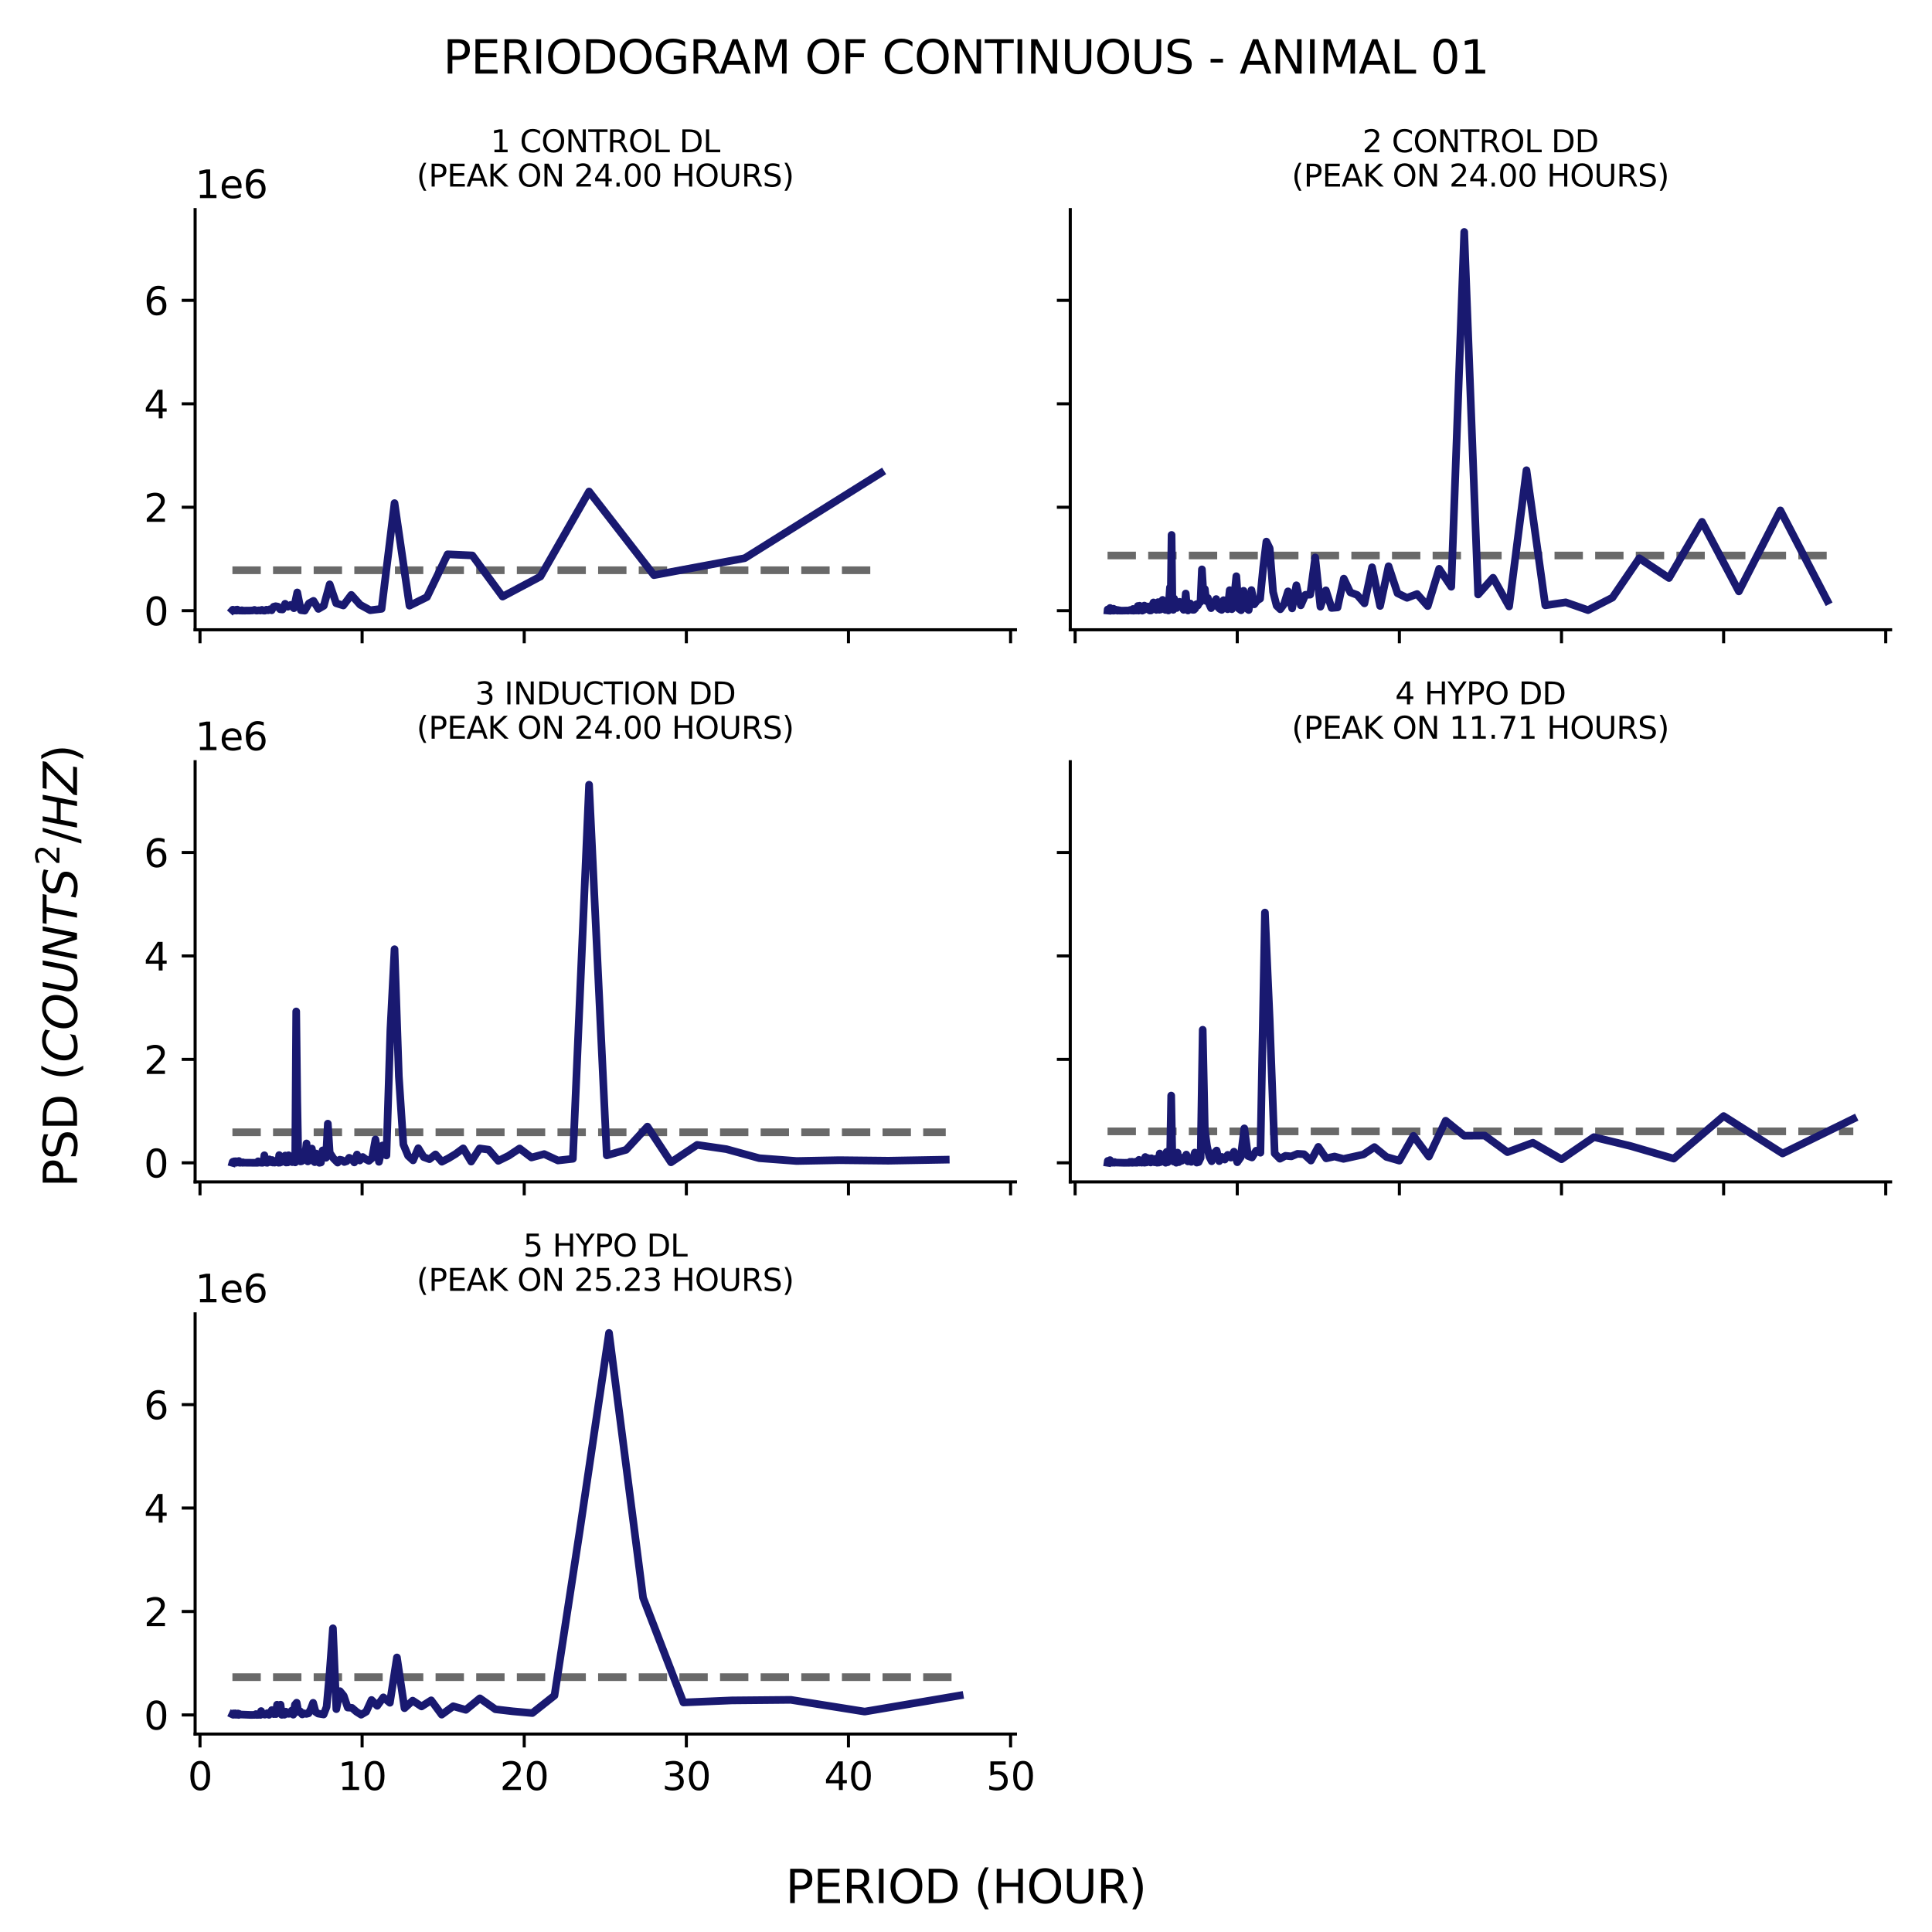 <?xml version="1.0" encoding="utf-8" standalone="no"?>
<!DOCTYPE svg PUBLIC "-//W3C//DTD SVG 1.1//EN"
  "http://www.w3.org/Graphics/SVG/1.1/DTD/svg11.dtd">
<svg xmlns:xlink="http://www.w3.org/1999/xlink" width="504pt" height="504pt" viewBox="0 0 504 504" xmlns="http://www.w3.org/2000/svg" version="1.1">
 <defs>
  <style type="text/css">*{stroke-linejoin: round; stroke-linecap: butt}</style>
 </defs>
 <g id="figure_1">
  <g id="patch_1">
   <path d="M 0 504 
L 504 504 
L 504 0 
L 0 0 
z
" style="fill: #ffffff"/>
  </g>
  <g id="axes_1">
   <g id="patch_2">
    <path d="M 50.902 164.293 
L 264.901 164.293 
L 264.901 54.672 
L 50.902 54.672 
z
" style="fill: #ffffff"/>
   </g>
   <g id="matplotlib.axis_1">
    <g id="xtick_1">
     <g id="line2d_1">
      <defs>
       <path id="m0812f42bf3" d="M 0 0 
L 0 3.5 
" style="stroke: #000000; stroke-width: 0.8"/>
      </defs>
      <g>
       <use xlink:href="#m0812f42bf3" x="52.171" y="164.293" style="stroke: #000000; stroke-width: 0.8"/>
      </g>
     </g>
    </g>
    <g id="xtick_2">
     <g id="line2d_2">
      <g>
       <use xlink:href="#m0812f42bf3" x="94.463" y="164.293" style="stroke: #000000; stroke-width: 0.8"/>
      </g>
     </g>
    </g>
    <g id="xtick_3">
     <g id="line2d_3">
      <g>
       <use xlink:href="#m0812f42bf3" x="136.755" y="164.293" style="stroke: #000000; stroke-width: 0.8"/>
      </g>
     </g>
    </g>
    <g id="xtick_4">
     <g id="line2d_4">
      <g>
       <use xlink:href="#m0812f42bf3" x="179.048" y="164.293" style="stroke: #000000; stroke-width: 0.8"/>
      </g>
     </g>
    </g>
    <g id="xtick_5">
     <g id="line2d_5">
      <g>
       <use xlink:href="#m0812f42bf3" x="221.34" y="164.293" style="stroke: #000000; stroke-width: 0.8"/>
      </g>
     </g>
    </g>
    <g id="xtick_6">
     <g id="line2d_6">
      <g>
       <use xlink:href="#m0812f42bf3" x="263.632" y="164.293" style="stroke: #000000; stroke-width: 0.8"/>
      </g>
     </g>
    </g>
   </g>
   <g id="matplotlib.axis_2">
    <g id="ytick_1">
     <g id="line2d_7">
      <defs>
       <path id="md004bc0ebf" d="M 0 0 
L -3.5 0 
" style="stroke: #000000; stroke-width: 0.8"/>
      </defs>
      <g>
       <use xlink:href="#md004bc0ebf" x="50.902" y="159.311" style="stroke: #000000; stroke-width: 0.8"/>
      </g>
     </g>
     <g id="text_1">
      <!-- 0 -->
      <g transform="translate(37.539 163.11) scale(0.1 -0.1)">
       <defs>
        <path id="DejaVuSans-30" d="M 2034 4250 
Q 1547 4250 1301 3770 
Q 1056 3291 1056 2328 
Q 1056 1369 1301 889 
Q 1547 409 2034 409 
Q 2525 409 2770 889 
Q 3016 1369 3016 2328 
Q 3016 3291 2770 3770 
Q 2525 4250 2034 4250 
z
M 2034 4750 
Q 2819 4750 3233 4129 
Q 3647 3509 3647 2328 
Q 3647 1150 3233 529 
Q 2819 -91 2034 -91 
Q 1250 -91 836 529 
Q 422 1150 422 2328 
Q 422 3509 836 4129 
Q 1250 4750 2034 4750 
z
" transform="scale(0.016)"/>
       </defs>
       <use xlink:href="#DejaVuSans-30"/>
      </g>
     </g>
    </g>
    <g id="ytick_2">
     <g id="line2d_8">
      <g>
       <use xlink:href="#md004bc0ebf" x="50.902" y="132.324" style="stroke: #000000; stroke-width: 0.8"/>
      </g>
     </g>
     <g id="text_2">
      <!-- 2 -->
      <g transform="translate(37.539 136.124) scale(0.1 -0.1)">
       <defs>
        <path id="DejaVuSans-32" d="M 1228 531 
L 3431 531 
L 3431 0 
L 469 0 
L 469 531 
Q 828 903 1448 1529 
Q 2069 2156 2228 2338 
Q 2531 2678 2651 2914 
Q 2772 3150 2772 3378 
Q 2772 3750 2511 3984 
Q 2250 4219 1831 4219 
Q 1534 4219 1204 4116 
Q 875 4013 500 3803 
L 500 4441 
Q 881 4594 1212 4672 
Q 1544 4750 1819 4750 
Q 2544 4750 2975 4387 
Q 3406 4025 3406 3419 
Q 3406 3131 3298 2873 
Q 3191 2616 2906 2266 
Q 2828 2175 2409 1742 
Q 1991 1309 1228 531 
z
" transform="scale(0.016)"/>
       </defs>
       <use xlink:href="#DejaVuSans-32"/>
      </g>
     </g>
    </g>
    <g id="ytick_3">
     <g id="line2d_9">
      <g>
       <use xlink:href="#md004bc0ebf" x="50.902" y="105.338" style="stroke: #000000; stroke-width: 0.8"/>
      </g>
     </g>
     <g id="text_3">
      <!-- 4 -->
      <g transform="translate(37.539 109.137) scale(0.1 -0.1)">
       <defs>
        <path id="DejaVuSans-34" d="M 2419 4116 
L 825 1625 
L 2419 1625 
L 2419 4116 
z
M 2253 4666 
L 3047 4666 
L 3047 1625 
L 3713 1625 
L 3713 1100 
L 3047 1100 
L 3047 0 
L 2419 0 
L 2419 1100 
L 313 1100 
L 313 1709 
L 2253 4666 
z
" transform="scale(0.016)"/>
       </defs>
       <use xlink:href="#DejaVuSans-34"/>
      </g>
     </g>
    </g>
    <g id="ytick_4">
     <g id="line2d_10">
      <g>
       <use xlink:href="#md004bc0ebf" x="50.902" y="78.352" style="stroke: #000000; stroke-width: 0.8"/>
      </g>
     </g>
     <g id="text_4">
      <!-- 6 -->
      <g transform="translate(37.539 82.151) scale(0.1 -0.1)">
       <defs>
        <path id="DejaVuSans-36" d="M 2113 2584 
Q 1688 2584 1439 2293 
Q 1191 2003 1191 1497 
Q 1191 994 1439 701 
Q 1688 409 2113 409 
Q 2538 409 2786 701 
Q 3034 994 3034 1497 
Q 3034 2003 2786 2293 
Q 2538 2584 2113 2584 
z
M 3366 4563 
L 3366 3988 
Q 3128 4100 2886 4159 
Q 2644 4219 2406 4219 
Q 1781 4219 1451 3797 
Q 1122 3375 1075 2522 
Q 1259 2794 1537 2939 
Q 1816 3084 2150 3084 
Q 2853 3084 3261 2657 
Q 3669 2231 3669 1497 
Q 3669 778 3244 343 
Q 2819 -91 2113 -91 
Q 1303 -91 875 529 
Q 447 1150 447 2328 
Q 447 3434 972 4092 
Q 1497 4750 2381 4750 
Q 2619 4750 2861 4703 
Q 3103 4656 3366 4563 
z
" transform="scale(0.016)"/>
       </defs>
       <use xlink:href="#DejaVuSans-36"/>
      </g>
     </g>
    </g>
    <g id="text_5">
     <!-- 1e6 -->
     <g transform="translate(50.902 51.672) scale(0.1 -0.1)">
      <defs>
       <path id="DejaVuSans-31" d="M 794 531 
L 1825 531 
L 1825 4091 
L 703 3866 
L 703 4441 
L 1819 4666 
L 2450 4666 
L 2450 531 
L 3481 531 
L 3481 0 
L 794 0 
L 794 531 
z
" transform="scale(0.016)"/>
       <path id="DejaVuSans-65" d="M 3597 1894 
L 3597 1613 
L 953 1613 
Q 991 1019 1311 708 
Q 1631 397 2203 397 
Q 2534 397 2845 478 
Q 3156 559 3463 722 
L 3463 178 
Q 3153 47 2828 -22 
Q 2503 -91 2169 -91 
Q 1331 -91 842 396 
Q 353 884 353 1716 
Q 353 2575 817 3079 
Q 1281 3584 2069 3584 
Q 2775 3584 3186 3129 
Q 3597 2675 3597 1894 
z
M 3022 2063 
Q 3016 2534 2758 2815 
Q 2500 3097 2075 3097 
Q 1594 3097 1305 2825 
Q 1016 2553 972 2059 
L 3022 2063 
z
" transform="scale(0.016)"/>
      </defs>
      <use xlink:href="#DejaVuSans-31"/>
      <use xlink:href="#DejaVuSans-65" x="63.623"/>
      <use xlink:href="#DejaVuSans-36" x="125.146"/>
     </g>
    </g>
   </g>
   <g id="line2d_11">
    <path d="M 60.629 148.762 
L 229.798 148.762 
" clip-path="url(#p295346e1ef)" style="fill: none; stroke-dasharray: 7.4,3.2; stroke-dashoffset: 0; stroke: #696969; stroke-width: 2"/>
   </g>
   <g id="line2d_12">
    <path d="M 229.798 123.377 
L 194.273 145.618 
L 170.589 150.038 
L 153.672 128.216 
L 140.985 150.394 
L 131.116 155.632 
L 123.222 144.898 
L 116.763 144.602 
L 111.38 155.756 
L 106.825 158.009 
L 102.922 131.248 
L 99.538 158.828 
L 96.578 159.193 
L 93.966 157.771 
L 91.644 155.187 
L 89.566 157.951 
L 87.696 157.369 
L 86.005 152.434 
L 84.467 158.03 
L 83.063 158.849 
L 81.775 156.743 
L 80.591 157.406 
L 79.498 159.3 
L 78.486 159.179 
L 77.546 154.543 
L 76.671 158.664 
L 75.854 157.791 
L 75.09 158.281 
L 74.374 157.503 
L 73.701 158.999 
L 73.068 158.935 
L 72.471 158.247 
L 71.907 158.143 
L 71.374 158.281 
L 70.868 159.208 
L 70.389 158.942 
L 69.934 159.212 
L 69.5 159.053 
L 69.088 159.305 
L 68.694 159.286 
L 68.319 159.091 
L 67.96 159.281 
L 67.617 159.214 
L 67.288 159.254 
L 66.973 159.296 
L 66.671 159.247 
L 66.381 159.101 
L 66.102 159.205 
L 65.834 159.257 
L 65.577 159.263 
L 65.328 159.273 
L 65.089 159.291 
L 64.858 159.284 
L 64.636 159.283 
L 64.421 159.282 
L 64.213 159.275 
L 64.013 159.297 
L 63.818 159.292 
L 63.631 159.297 
L 63.449 159.28 
L 63.272 159.307 
L 63.102 159.201 
L 62.936 159.298 
L 62.775 159.255 
L 62.619 159.3 
L 62.468 159.259 
L 62.321 159.264 
L 62.178 159.239 
L 62.039 159.199 
L 61.904 159.024 
L 61.772 159.293 
L 61.644 159.23 
L 61.52 159.08 
L 61.398 159.271 
L 61.28 159.129 
L 61.165 159.284 
L 61.052 159.145 
L 60.943 159.161 
L 60.836 159.15 
L 60.731 159.055 
L 60.629 159.168 
" clip-path="url(#p295346e1ef)" style="fill: none; stroke: #191970; stroke-width: 2; stroke-linecap: square"/>
   </g>
   <g id="patch_3">
    <path d="M 50.902 164.293 
L 50.902 54.672 
" style="fill: none; stroke: #000000; stroke-width: 0.8; stroke-linejoin: miter; stroke-linecap: square"/>
   </g>
   <g id="patch_4">
    <path d="M 50.902 164.293 
L 264.901 164.293 
" style="fill: none; stroke: #000000; stroke-width: 0.8; stroke-linejoin: miter; stroke-linecap: square"/>
   </g>
   <g id="text_6">
    <!-- 1 CONTROL DL -->
    <g transform="translate(127.971 39.714) scale(0.08 -0.08)">
     <defs>
      <path id="DejaVuSans-20" transform="scale(0.016)"/>
      <path id="DejaVuSans-43" d="M 4122 4306 
L 4122 3641 
Q 3803 3938 3442 4084 
Q 3081 4231 2675 4231 
Q 1875 4231 1450 3742 
Q 1025 3253 1025 2328 
Q 1025 1406 1450 917 
Q 1875 428 2675 428 
Q 3081 428 3442 575 
Q 3803 722 4122 1019 
L 4122 359 
Q 3791 134 3420 21 
Q 3050 -91 2638 -91 
Q 1578 -91 968 557 
Q 359 1206 359 2328 
Q 359 3453 968 4101 
Q 1578 4750 2638 4750 
Q 3056 4750 3426 4639 
Q 3797 4528 4122 4306 
z
" transform="scale(0.016)"/>
      <path id="DejaVuSans-4f" d="M 2522 4238 
Q 1834 4238 1429 3725 
Q 1025 3213 1025 2328 
Q 1025 1447 1429 934 
Q 1834 422 2522 422 
Q 3209 422 3611 934 
Q 4013 1447 4013 2328 
Q 4013 3213 3611 3725 
Q 3209 4238 2522 4238 
z
M 2522 4750 
Q 3503 4750 4090 4092 
Q 4678 3434 4678 2328 
Q 4678 1225 4090 567 
Q 3503 -91 2522 -91 
Q 1538 -91 948 565 
Q 359 1222 359 2328 
Q 359 3434 948 4092 
Q 1538 4750 2522 4750 
z
" transform="scale(0.016)"/>
      <path id="DejaVuSans-4e" d="M 628 4666 
L 1478 4666 
L 3547 763 
L 3547 4666 
L 4159 4666 
L 4159 0 
L 3309 0 
L 1241 3903 
L 1241 0 
L 628 0 
L 628 4666 
z
" transform="scale(0.016)"/>
      <path id="DejaVuSans-54" d="M -19 4666 
L 3928 4666 
L 3928 4134 
L 2272 4134 
L 2272 0 
L 1638 0 
L 1638 4134 
L -19 4134 
L -19 4666 
z
" transform="scale(0.016)"/>
      <path id="DejaVuSans-52" d="M 2841 2188 
Q 3044 2119 3236 1894 
Q 3428 1669 3622 1275 
L 4263 0 
L 3584 0 
L 2988 1197 
Q 2756 1666 2539 1819 
Q 2322 1972 1947 1972 
L 1259 1972 
L 1259 0 
L 628 0 
L 628 4666 
L 2053 4666 
Q 2853 4666 3247 4331 
Q 3641 3997 3641 3322 
Q 3641 2881 3436 2590 
Q 3231 2300 2841 2188 
z
M 1259 4147 
L 1259 2491 
L 2053 2491 
Q 2509 2491 2742 2702 
Q 2975 2913 2975 3322 
Q 2975 3731 2742 3939 
Q 2509 4147 2053 4147 
L 1259 4147 
z
" transform="scale(0.016)"/>
      <path id="DejaVuSans-4c" d="M 628 4666 
L 1259 4666 
L 1259 531 
L 3531 531 
L 3531 0 
L 628 0 
L 628 4666 
z
" transform="scale(0.016)"/>
      <path id="DejaVuSans-44" d="M 1259 4147 
L 1259 519 
L 2022 519 
Q 2988 519 3436 956 
Q 3884 1394 3884 2338 
Q 3884 3275 3436 3711 
Q 2988 4147 2022 4147 
L 1259 4147 
z
M 628 4666 
L 1925 4666 
Q 3281 4666 3915 4102 
Q 4550 3538 4550 2338 
Q 4550 1131 3912 565 
Q 3275 0 1925 0 
L 628 0 
L 628 4666 
z
" transform="scale(0.016)"/>
     </defs>
     <use xlink:href="#DejaVuSans-31"/>
     <use xlink:href="#DejaVuSans-20" x="63.623"/>
     <use xlink:href="#DejaVuSans-43" x="95.41"/>
     <use xlink:href="#DejaVuSans-4f" x="165.234"/>
     <use xlink:href="#DejaVuSans-4e" x="243.945"/>
     <use xlink:href="#DejaVuSans-54" x="318.75"/>
     <use xlink:href="#DejaVuSans-52" x="379.834"/>
     <use xlink:href="#DejaVuSans-4f" x="449.316"/>
     <use xlink:href="#DejaVuSans-4c" x="528.027"/>
     <use xlink:href="#DejaVuSans-20" x="583.74"/>
     <use xlink:href="#DejaVuSans-44" x="615.527"/>
     <use xlink:href="#DejaVuSans-4c" x="692.529"/>
    </g>
    <!-- (PEAK ON 24.00 HOURS) -->
    <g transform="translate(108.672 48.672) scale(0.08 -0.08)">
     <defs>
      <path id="DejaVuSans-28" d="M 1984 4856 
Q 1566 4138 1362 3434 
Q 1159 2731 1159 2009 
Q 1159 1288 1364 580 
Q 1569 -128 1984 -844 
L 1484 -844 
Q 1016 -109 783 600 
Q 550 1309 550 2009 
Q 550 2706 781 3412 
Q 1013 4119 1484 4856 
L 1984 4856 
z
" transform="scale(0.016)"/>
      <path id="DejaVuSans-50" d="M 1259 4147 
L 1259 2394 
L 2053 2394 
Q 2494 2394 2734 2622 
Q 2975 2850 2975 3272 
Q 2975 3691 2734 3919 
Q 2494 4147 2053 4147 
L 1259 4147 
z
M 628 4666 
L 2053 4666 
Q 2838 4666 3239 4311 
Q 3641 3956 3641 3272 
Q 3641 2581 3239 2228 
Q 2838 1875 2053 1875 
L 1259 1875 
L 1259 0 
L 628 0 
L 628 4666 
z
" transform="scale(0.016)"/>
      <path id="DejaVuSans-45" d="M 628 4666 
L 3578 4666 
L 3578 4134 
L 1259 4134 
L 1259 2753 
L 3481 2753 
L 3481 2222 
L 1259 2222 
L 1259 531 
L 3634 531 
L 3634 0 
L 628 0 
L 628 4666 
z
" transform="scale(0.016)"/>
      <path id="DejaVuSans-41" d="M 2188 4044 
L 1331 1722 
L 3047 1722 
L 2188 4044 
z
M 1831 4666 
L 2547 4666 
L 4325 0 
L 3669 0 
L 3244 1197 
L 1141 1197 
L 716 0 
L 50 0 
L 1831 4666 
z
" transform="scale(0.016)"/>
      <path id="DejaVuSans-4b" d="M 628 4666 
L 1259 4666 
L 1259 2694 
L 3353 4666 
L 4166 4666 
L 1850 2491 
L 4331 0 
L 3500 0 
L 1259 2247 
L 1259 0 
L 628 0 
L 628 4666 
z
" transform="scale(0.016)"/>
      <path id="DejaVuSans-2e" d="M 684 794 
L 1344 794 
L 1344 0 
L 684 0 
L 684 794 
z
" transform="scale(0.016)"/>
      <path id="DejaVuSans-48" d="M 628 4666 
L 1259 4666 
L 1259 2753 
L 3553 2753 
L 3553 4666 
L 4184 4666 
L 4184 0 
L 3553 0 
L 3553 2222 
L 1259 2222 
L 1259 0 
L 628 0 
L 628 4666 
z
" transform="scale(0.016)"/>
      <path id="DejaVuSans-55" d="M 556 4666 
L 1191 4666 
L 1191 1831 
Q 1191 1081 1462 751 
Q 1734 422 2344 422 
Q 2950 422 3222 751 
Q 3494 1081 3494 1831 
L 3494 4666 
L 4128 4666 
L 4128 1753 
Q 4128 841 3676 375 
Q 3225 -91 2344 -91 
Q 1459 -91 1007 375 
Q 556 841 556 1753 
L 556 4666 
z
" transform="scale(0.016)"/>
      <path id="DejaVuSans-53" d="M 3425 4513 
L 3425 3897 
Q 3066 4069 2747 4153 
Q 2428 4238 2131 4238 
Q 1616 4238 1336 4038 
Q 1056 3838 1056 3469 
Q 1056 3159 1242 3001 
Q 1428 2844 1947 2747 
L 2328 2669 
Q 3034 2534 3370 2195 
Q 3706 1856 3706 1288 
Q 3706 609 3251 259 
Q 2797 -91 1919 -91 
Q 1588 -91 1214 -16 
Q 841 59 441 206 
L 441 856 
Q 825 641 1194 531 
Q 1563 422 1919 422 
Q 2459 422 2753 634 
Q 3047 847 3047 1241 
Q 3047 1584 2836 1778 
Q 2625 1972 2144 2069 
L 1759 2144 
Q 1053 2284 737 2584 
Q 422 2884 422 3419 
Q 422 4038 858 4394 
Q 1294 4750 2059 4750 
Q 2388 4750 2728 4690 
Q 3069 4631 3425 4513 
z
" transform="scale(0.016)"/>
      <path id="DejaVuSans-29" d="M 513 4856 
L 1013 4856 
Q 1481 4119 1714 3412 
Q 1947 2706 1947 2009 
Q 1947 1309 1714 600 
Q 1481 -109 1013 -844 
L 513 -844 
Q 928 -128 1133 580 
Q 1338 1288 1338 2009 
Q 1338 2731 1133 3434 
Q 928 4138 513 4856 
z
" transform="scale(0.016)"/>
     </defs>
     <use xlink:href="#DejaVuSans-28"/>
     <use xlink:href="#DejaVuSans-50" x="39.014"/>
     <use xlink:href="#DejaVuSans-45" x="99.316"/>
     <use xlink:href="#DejaVuSans-41" x="162.5"/>
     <use xlink:href="#DejaVuSans-4b" x="230.908"/>
     <use xlink:href="#DejaVuSans-20" x="296.484"/>
     <use xlink:href="#DejaVuSans-4f" x="328.271"/>
     <use xlink:href="#DejaVuSans-4e" x="406.982"/>
     <use xlink:href="#DejaVuSans-20" x="481.787"/>
     <use xlink:href="#DejaVuSans-32" x="513.574"/>
     <use xlink:href="#DejaVuSans-34" x="577.197"/>
     <use xlink:href="#DejaVuSans-2e" x="640.82"/>
     <use xlink:href="#DejaVuSans-30" x="672.607"/>
     <use xlink:href="#DejaVuSans-30" x="736.23"/>
     <use xlink:href="#DejaVuSans-20" x="799.854"/>
     <use xlink:href="#DejaVuSans-48" x="831.641"/>
     <use xlink:href="#DejaVuSans-4f" x="906.836"/>
     <use xlink:href="#DejaVuSans-55" x="985.547"/>
     <use xlink:href="#DejaVuSans-52" x="1058.74"/>
     <use xlink:href="#DejaVuSans-53" x="1128.223"/>
     <use xlink:href="#DejaVuSans-29" x="1191.699"/>
    </g>
   </g>
  </g>
  <g id="axes_2">
   <g id="patch_5">
    <path d="M 279.201 164.293 
L 493.2 164.293 
L 493.2 54.672 
L 279.201 54.672 
z
" style="fill: #ffffff"/>
   </g>
   <g id="matplotlib.axis_3">
    <g id="xtick_7">
     <g id="line2d_13">
      <g>
       <use xlink:href="#m0812f42bf3" x="280.47" y="164.293" style="stroke: #000000; stroke-width: 0.8"/>
      </g>
     </g>
    </g>
    <g id="xtick_8">
     <g id="line2d_14">
      <g>
       <use xlink:href="#m0812f42bf3" x="322.762" y="164.293" style="stroke: #000000; stroke-width: 0.8"/>
      </g>
     </g>
    </g>
    <g id="xtick_9">
     <g id="line2d_15">
      <g>
       <use xlink:href="#m0812f42bf3" x="365.054" y="164.293" style="stroke: #000000; stroke-width: 0.8"/>
      </g>
     </g>
    </g>
    <g id="xtick_10">
     <g id="line2d_16">
      <g>
       <use xlink:href="#m0812f42bf3" x="407.347" y="164.293" style="stroke: #000000; stroke-width: 0.8"/>
      </g>
     </g>
    </g>
    <g id="xtick_11">
     <g id="line2d_17">
      <g>
       <use xlink:href="#m0812f42bf3" x="449.639" y="164.293" style="stroke: #000000; stroke-width: 0.8"/>
      </g>
     </g>
    </g>
    <g id="xtick_12">
     <g id="line2d_18">
      <g>
       <use xlink:href="#m0812f42bf3" x="491.931" y="164.293" style="stroke: #000000; stroke-width: 0.8"/>
      </g>
     </g>
    </g>
   </g>
   <g id="matplotlib.axis_4">
    <g id="ytick_5">
     <g id="line2d_19">
      <g>
       <use xlink:href="#md004bc0ebf" x="279.201" y="159.311" style="stroke: #000000; stroke-width: 0.8"/>
      </g>
     </g>
    </g>
    <g id="ytick_6">
     <g id="line2d_20">
      <g>
       <use xlink:href="#md004bc0ebf" x="279.201" y="132.324" style="stroke: #000000; stroke-width: 0.8"/>
      </g>
     </g>
    </g>
    <g id="ytick_7">
     <g id="line2d_21">
      <g>
       <use xlink:href="#md004bc0ebf" x="279.201" y="105.338" style="stroke: #000000; stroke-width: 0.8"/>
      </g>
     </g>
    </g>
    <g id="ytick_8">
     <g id="line2d_22">
      <g>
       <use xlink:href="#md004bc0ebf" x="279.201" y="78.352" style="stroke: #000000; stroke-width: 0.8"/>
      </g>
     </g>
    </g>
   </g>
   <g id="line2d_23">
    <path d="M 288.928 144.91 
L 476.706 144.91 
" clip-path="url(#p8e176f1211)" style="fill: none; stroke-dasharray: 7.4,3.2; stroke-dashoffset: 0; stroke: #696969; stroke-width: 2"/>
   </g>
   <g id="line2d_24">
    <path d="M 476.706 156.749 
L 464.441 133.145 
L 453.619 154.271 
L 444 136.127 
L 435.393 150.786 
L 427.647 145.63 
L 420.639 155.901 
L 414.267 159.166 
L 408.45 157.133 
L 403.117 157.911 
L 398.212 122.667 
L 393.683 158.203 
L 389.49 150.716 
L 385.596 155.085 
L 381.971 60.503 
L 378.588 153.074 
L 375.423 148.379 
L 372.456 158.111 
L 369.668 154.964 
L 367.045 155.959 
L 364.571 154.757 
L 362.235 147.711 
L 360.025 158.079 
L 357.931 147.981 
L 355.945 157.397 
L 354.058 155.21 
L 352.264 154.535 
L 350.554 150.944 
L 348.924 158.465 
L 347.368 158.598 
L 345.882 153.997 
L 344.46 158.279 
L 343.098 145.415 
L 341.794 155.129 
L 340.542 155.157 
L 339.341 157.917 
L 338.186 152.676 
L 337.076 158.711 
L 336.008 154.264 
L 334.98 157.571 
L 333.989 158.941 
L 333.033 158.016 
L 332.111 154.409 
L 331.221 143.03 
L 330.36 141.282 
L 329.529 148.025 
L 328.725 156.186 
L 327.946 156.661 
L 327.193 157.653 
L 326.463 153.931 
L 325.755 159.138 
L 325.069 158.588 
L 324.403 154.115 
L 323.757 159.197 
L 323.13 158.748 
L 322.52 150.315 
L 321.928 156.231 
L 321.352 158.919 
L 320.792 153.95 
L 320.247 158.931 
L 319.717 157.894 
L 319.201 156.562 
L 318.698 159.101 
L 318.208 158.855 
L 317.73 158.371 
L 317.264 156.276 
L 316.367 157.905 
L 315.934 158.652 
L 315.512 157.743 
L 315.1 155.985 
L 314.697 156.808 
L 314.304 153.659 
L 313.919 154.733 
L 313.543 148.529 
L 313.176 157.021 
L 312.816 157.301 
L 312.465 157.984 
L 312.121 157.618 
L 311.784 158.756 
L 311.454 159.077 
L 311.132 159.089 
L 310.816 158.976 
L 310.506 157.431 
L 310.203 158.996 
L 309.905 159.257 
L 309.614 158.128 
L 309.328 154.833 
L 309.048 158.101 
L 308.773 159.08 
L 308.239 157.987 
L 307.98 158.255 
L 307.725 156.997 
L 307.475 158.344 
L 307.229 158.183 
L 306.988 158.608 
L 306.751 158.53 
L 306.29 156.146 
L 306.066 159.085 
L 305.845 157.092 
L 305.628 139.542 
L 305.415 155.576 
L 305.205 153.251 
L 304.797 159.255 
L 304.597 158.799 
L 304.401 158.928 
L 304.208 158.238 
L 304.018 159.107 
L 303.831 158.128 
L 303.647 158.013 
L 303.466 158.043 
L 303.288 156.499 
L 303.112 158.187 
L 302.94 157.503 
L 302.769 159.003 
L 302.602 157.863 
L 302.437 159.078 
L 302.274 158.696 
L 302.113 157.075 
L 301.646 159.101 
L 301.495 158.473 
L 301.199 158.821 
L 301.054 158.329 
L 300.911 157.159 
L 300.631 157.839 
L 300.494 158.909 
L 300.225 159.254 
L 300.093 158.295 
L 299.963 159.265 
L 299.584 159.021 
L 299.46 158.213 
L 299.339 158.887 
L 299.218 158.517 
L 298.983 158.859 
L 298.867 158.74 
L 298.753 158.944 
L 298.64 158.812 
L 298.528 157.98 
L 298.309 159.166 
L 298.096 159.18 
L 297.991 159.305 
L 297.887 158.497 
L 297.785 158.756 
L 297.683 158.308 
L 297.484 159.202 
L 297.387 159.184 
L 297.29 158.016 
L 297.1 159.117 
L 297.007 159.296 
L 296.823 158.085 
L 296.643 159.08 
L 296.381 159.272 
L 296.295 158.896 
L 296.127 159.247 
L 295.721 159.307 
L 295.565 158.86 
L 295.488 159.275 
L 295.412 159.141 
L 295.336 159.29 
L 295.261 159.194 
L 294.97 159.265 
L 294.829 159.127 
L 294.289 159.3 
L 294.034 159.263 
L 293.268 159.289 
L 292.104 159.3 
L 292.059 159.216 
L 292.013 159.281 
L 291.835 159.284 
L 291.662 159.149 
L 291.536 159.307 
L 291.372 159.112 
L 291.332 159.277 
L 291.02 159.03 
L 290.945 159.237 
L 290.871 159.256 
L 290.834 159.088 
L 290.762 159.244 
L 290.726 159.286 
L 290.69 159.225 
L 290.655 159.082 
L 290.62 159.269 
L 290.585 159.205 
L 290.55 159.297 
L 290.516 159.102 
L 290.482 158.801 
L 290.448 159.239 
L 290.381 159.305 
L 290.347 159.134 
L 290.282 159.19 
L 290.184 159.239 
L 290.217 159.145 
L 290.152 159.218 
L 290.089 159.118 
L 290.058 159.223 
L 289.996 159.281 
L 289.965 159.042 
L 289.874 159.121 
L 289.785 159.294 
L 289.814 159.078 
L 289.755 159.26 
L 289.583 158.599 
L 289.527 159.259 
L 289.471 158.744 
L 289.39 159.264 
L 289.336 159.227 
L 289.309 159.31 
L 289.256 158.923 
L 289.204 159.005 
L 289.002 159.271 
L 288.953 158.991 
L 288.928 159.273 
" clip-path="url(#p8e176f1211)" style="fill: none; stroke: #191970; stroke-width: 2; stroke-linecap: square"/>
   </g>
   <g id="patch_6">
    <path d="M 279.201 164.293 
L 279.201 54.672 
" style="fill: none; stroke: #000000; stroke-width: 0.8; stroke-linejoin: miter; stroke-linecap: square"/>
   </g>
   <g id="patch_7">
    <path d="M 279.201 164.293 
L 493.2 164.293 
" style="fill: none; stroke: #000000; stroke-width: 0.8; stroke-linejoin: miter; stroke-linecap: square"/>
   </g>
   <g id="text_7">
    <!-- 2 CONTROL DD -->
    <g transform="translate(355.419 39.714) scale(0.08 -0.08)">
     <use xlink:href="#DejaVuSans-32"/>
     <use xlink:href="#DejaVuSans-20" x="63.623"/>
     <use xlink:href="#DejaVuSans-43" x="95.41"/>
     <use xlink:href="#DejaVuSans-4f" x="165.234"/>
     <use xlink:href="#DejaVuSans-4e" x="243.945"/>
     <use xlink:href="#DejaVuSans-54" x="318.75"/>
     <use xlink:href="#DejaVuSans-52" x="379.834"/>
     <use xlink:href="#DejaVuSans-4f" x="449.316"/>
     <use xlink:href="#DejaVuSans-4c" x="528.027"/>
     <use xlink:href="#DejaVuSans-20" x="583.74"/>
     <use xlink:href="#DejaVuSans-44" x="615.527"/>
     <use xlink:href="#DejaVuSans-44" x="692.529"/>
    </g>
    <!-- (PEAK ON 24.00 HOURS) -->
    <g transform="translate(336.971 48.672) scale(0.08 -0.08)">
     <use xlink:href="#DejaVuSans-28"/>
     <use xlink:href="#DejaVuSans-50" x="39.014"/>
     <use xlink:href="#DejaVuSans-45" x="99.316"/>
     <use xlink:href="#DejaVuSans-41" x="162.5"/>
     <use xlink:href="#DejaVuSans-4b" x="230.908"/>
     <use xlink:href="#DejaVuSans-20" x="296.484"/>
     <use xlink:href="#DejaVuSans-4f" x="328.271"/>
     <use xlink:href="#DejaVuSans-4e" x="406.982"/>
     <use xlink:href="#DejaVuSans-20" x="481.787"/>
     <use xlink:href="#DejaVuSans-32" x="513.574"/>
     <use xlink:href="#DejaVuSans-34" x="577.197"/>
     <use xlink:href="#DejaVuSans-2e" x="640.82"/>
     <use xlink:href="#DejaVuSans-30" x="672.607"/>
     <use xlink:href="#DejaVuSans-30" x="736.23"/>
     <use xlink:href="#DejaVuSans-20" x="799.854"/>
     <use xlink:href="#DejaVuSans-48" x="831.641"/>
     <use xlink:href="#DejaVuSans-4f" x="906.836"/>
     <use xlink:href="#DejaVuSans-55" x="985.547"/>
     <use xlink:href="#DejaVuSans-52" x="1058.74"/>
     <use xlink:href="#DejaVuSans-53" x="1128.223"/>
     <use xlink:href="#DejaVuSans-29" x="1191.699"/>
    </g>
   </g>
  </g>
  <g id="axes_3">
   <g id="patch_8">
    <path d="M 50.902 308.327 
L 264.901 308.327 
L 264.901 198.705 
L 50.902 198.705 
z
" style="fill: #ffffff"/>
   </g>
   <g id="matplotlib.axis_5">
    <g id="xtick_13">
     <g id="line2d_25">
      <g>
       <use xlink:href="#m0812f42bf3" x="52.171" y="308.327" style="stroke: #000000; stroke-width: 0.8"/>
      </g>
     </g>
    </g>
    <g id="xtick_14">
     <g id="line2d_26">
      <g>
       <use xlink:href="#m0812f42bf3" x="94.463" y="308.327" style="stroke: #000000; stroke-width: 0.8"/>
      </g>
     </g>
    </g>
    <g id="xtick_15">
     <g id="line2d_27">
      <g>
       <use xlink:href="#m0812f42bf3" x="136.755" y="308.327" style="stroke: #000000; stroke-width: 0.8"/>
      </g>
     </g>
    </g>
    <g id="xtick_16">
     <g id="line2d_28">
      <g>
       <use xlink:href="#m0812f42bf3" x="179.048" y="308.327" style="stroke: #000000; stroke-width: 0.8"/>
      </g>
     </g>
    </g>
    <g id="xtick_17">
     <g id="line2d_29">
      <g>
       <use xlink:href="#m0812f42bf3" x="221.34" y="308.327" style="stroke: #000000; stroke-width: 0.8"/>
      </g>
     </g>
    </g>
    <g id="xtick_18">
     <g id="line2d_30">
      <g>
       <use xlink:href="#m0812f42bf3" x="263.632" y="308.327" style="stroke: #000000; stroke-width: 0.8"/>
      </g>
     </g>
    </g>
   </g>
   <g id="matplotlib.axis_6">
    <g id="ytick_9">
     <g id="line2d_31">
      <g>
       <use xlink:href="#md004bc0ebf" x="50.902" y="303.344" style="stroke: #000000; stroke-width: 0.8"/>
      </g>
     </g>
     <g id="text_8">
      <!-- 0 -->
      <g transform="translate(37.539 307.143) scale(0.1 -0.1)">
       <use xlink:href="#DejaVuSans-30"/>
      </g>
     </g>
    </g>
    <g id="ytick_10">
     <g id="line2d_32">
      <g>
       <use xlink:href="#md004bc0ebf" x="50.902" y="276.358" style="stroke: #000000; stroke-width: 0.8"/>
      </g>
     </g>
     <g id="text_9">
      <!-- 2 -->
      <g transform="translate(37.539 280.157) scale(0.1 -0.1)">
       <use xlink:href="#DejaVuSans-32"/>
      </g>
     </g>
    </g>
    <g id="ytick_11">
     <g id="line2d_33">
      <g>
       <use xlink:href="#md004bc0ebf" x="50.902" y="249.371" style="stroke: #000000; stroke-width: 0.8"/>
      </g>
     </g>
     <g id="text_10">
      <!-- 4 -->
      <g transform="translate(37.539 253.171) scale(0.1 -0.1)">
       <use xlink:href="#DejaVuSans-34"/>
      </g>
     </g>
    </g>
    <g id="ytick_12">
     <g id="line2d_34">
      <g>
       <use xlink:href="#md004bc0ebf" x="50.902" y="222.385" style="stroke: #000000; stroke-width: 0.8"/>
      </g>
     </g>
     <g id="text_11">
      <!-- 6 -->
      <g transform="translate(37.539 226.184) scale(0.1 -0.1)">
       <use xlink:href="#DejaVuSans-36"/>
      </g>
     </g>
    </g>
    <g id="text_12">
     <!-- 1e6 -->
     <g transform="translate(50.902 195.705) scale(0.1 -0.1)">
      <use xlink:href="#DejaVuSans-31"/>
      <use xlink:href="#DejaVuSans-65" x="63.623"/>
      <use xlink:href="#DejaVuSans-36" x="125.146"/>
     </g>
    </g>
   </g>
   <g id="line2d_35">
    <path d="M 60.629 295.379 
L 246.715 295.379 
" clip-path="url(#p0cc09636b6)" style="fill: none; stroke-dasharray: 7.4,3.2; stroke-dashoffset: 0; stroke: #696969; stroke-width: 2"/>
   </g>
   <g id="line2d_36">
    <path d="M 246.715 302.525 
L 231.75 302.795 
L 218.923 302.654 
L 207.806 302.87 
L 198.079 302.138 
L 189.496 299.779 
L 181.867 298.663 
L 175.041 303.212 
L 168.897 293.896 
L 163.339 299.95 
L 158.286 301.404 
L 153.672 204.708 
L 149.443 302.297 
L 145.552 302.734 
L 141.961 301.064 
L 138.635 301.957 
L 135.547 299.6 
L 132.672 301.508 
L 129.989 302.828 
L 127.478 299.915 
L 125.125 299.589 
L 122.914 303.025 
L 120.834 299.57 
L 118.872 301.024 
L 117.019 302.152 
L 115.266 303.061 
L 113.606 301.15 
L 112.031 302.4 
L 110.534 301.852 
L 109.111 299.531 
L 107.755 302.703 
L 106.462 301.51 
L 105.228 298.567 
L 104.049 280.792 
L 102.922 247.62 
L 101.842 268.642 
L 100.807 301.426 
L 99.814 298.806 
L 98.861 303.088 
L 97.946 297.241 
L 97.066 302.128 
L 96.219 302.835 
L 95.403 302.403 
L 94.617 301.825 
L 93.859 302.739 
L 93.128 301.181 
L 92.421 303.242 
L 91.739 302.326 
L 91.08 302.025 
L 90.442 302.919 
L 89.825 303.131 
L 89.227 302.651 
L 88.648 302.527 
L 88.087 303.291 
L 87.015 302.224 
L 86.005 300.72 
L 85.521 293.124 
L 85.052 302.025 
L 84.595 300.036 
L 84.151 300.107 
L 83.719 303.261 
L 83.298 303.341 
L 82.888 303.051 
L 82.489 300.921 
L 82.101 303.172 
L 81.722 302.237 
L 81.352 299.624 
L 80.992 302.714 
L 80.641 302.326 
L 80.298 302.979 
L 79.963 298.288 
L 79.636 301.241 
L 79.317 300.663 
L 78.7 302.915 
L 78.401 302.984 
L 78.11 300.332 
L 77.825 302.601 
L 77.546 287.016 
L 77.273 263.853 
L 77.006 303.234 
L 76.489 302.307 
L 76.238 303.167 
L 75.516 302.389 
L 75.285 301.36 
L 75.058 303.243 
L 74.836 303.167 
L 74.618 303.265 
L 74.404 301.443 
L 74.195 302.938 
L 73.989 302.592 
L 73.787 302.836 
L 73.589 302.001 
L 73.394 303.16 
L 73.203 302.669 
L 73.015 303.301 
L 72.83 301.326 
L 72.649 303.32 
L 72.471 302.679 
L 72.124 303.165 
L 71.955 302.845 
L 71.789 303.244 
L 71.625 303.299 
L 71.464 303.046 
L 71.151 303.273 
L 70.998 302.619 
L 70.847 302.727 
L 70.553 303.173 
L 70.409 303.135 
L 70.268 302.444 
L 70.129 302.983 
L 69.992 303.068 
L 69.724 303.34 
L 69.336 303.278 
L 69.211 303.057 
L 69.088 303.227 
L 68.966 301.37 
L 68.728 303.171 
L 68.496 303.339 
L 68.383 303.329 
L 68.271 303.129 
L 68.161 303.333 
L 67.734 303.235 
L 67.429 303.307 
L 67.33 302.947 
L 67.136 303.343 
L 63.394 303.307 
L 63.341 303.2 
L 63.288 303.332 
L 62.831 303.256 
L 62.687 303.328 
L 62.593 303.295 
L 62.546 303.138 
L 62.501 303.321 
L 62.365 303.291 
L 62.321 302.869 
L 62.277 303.267 
L 61.778 303.244 
L 61.661 302.953 
L 61.584 303.326 
L 61.546 303.195 
L 61.509 302.928 
L 61.472 303.136 
L 61.435 303.237 
L 61.398 303.06 
L 61.184 303.305 
L 61.15 303.186 
L 61.115 302.947 
L 61.081 303.126 
L 61.047 303.317 
L 60.947 303.294 
L 60.914 303.059 
L 60.849 303.246 
L 60.817 303.274 
L 60.785 303.045 
L 60.754 303.335 
L 60.691 303.12 
L 60.629 303.343 
L 60.629 303.343 
" clip-path="url(#p0cc09636b6)" style="fill: none; stroke: #191970; stroke-width: 2; stroke-linecap: square"/>
   </g>
   <g id="patch_9">
    <path d="M 50.902 308.327 
L 50.902 198.705 
" style="fill: none; stroke: #000000; stroke-width: 0.8; stroke-linejoin: miter; stroke-linecap: square"/>
   </g>
   <g id="patch_10">
    <path d="M 50.902 308.327 
L 264.901 308.327 
" style="fill: none; stroke: #000000; stroke-width: 0.8; stroke-linejoin: miter; stroke-linecap: square"/>
   </g>
   <g id="text_13">
    <!-- 3 INDUCTION DD -->
    <g transform="translate(123.916 183.747) scale(0.08 -0.08)">
     <defs>
      <path id="DejaVuSans-33" d="M 2597 2516 
Q 3050 2419 3304 2112 
Q 3559 1806 3559 1356 
Q 3559 666 3084 287 
Q 2609 -91 1734 -91 
Q 1441 -91 1130 -33 
Q 819 25 488 141 
L 488 750 
Q 750 597 1062 519 
Q 1375 441 1716 441 
Q 2309 441 2620 675 
Q 2931 909 2931 1356 
Q 2931 1769 2642 2001 
Q 2353 2234 1838 2234 
L 1294 2234 
L 1294 2753 
L 1863 2753 
Q 2328 2753 2575 2939 
Q 2822 3125 2822 3475 
Q 2822 3834 2567 4026 
Q 2313 4219 1838 4219 
Q 1578 4219 1281 4162 
Q 984 4106 628 3988 
L 628 4550 
Q 988 4650 1302 4700 
Q 1616 4750 1894 4750 
Q 2613 4750 3031 4423 
Q 3450 4097 3450 3541 
Q 3450 3153 3228 2886 
Q 3006 2619 2597 2516 
z
" transform="scale(0.016)"/>
      <path id="DejaVuSans-49" d="M 628 4666 
L 1259 4666 
L 1259 0 
L 628 0 
L 628 4666 
z
" transform="scale(0.016)"/>
     </defs>
     <use xlink:href="#DejaVuSans-33"/>
     <use xlink:href="#DejaVuSans-20" x="63.623"/>
     <use xlink:href="#DejaVuSans-49" x="95.41"/>
     <use xlink:href="#DejaVuSans-4e" x="124.902"/>
     <use xlink:href="#DejaVuSans-44" x="199.707"/>
     <use xlink:href="#DejaVuSans-55" x="276.709"/>
     <use xlink:href="#DejaVuSans-43" x="349.902"/>
     <use xlink:href="#DejaVuSans-54" x="419.727"/>
     <use xlink:href="#DejaVuSans-49" x="480.811"/>
     <use xlink:href="#DejaVuSans-4f" x="510.303"/>
     <use xlink:href="#DejaVuSans-4e" x="589.014"/>
     <use xlink:href="#DejaVuSans-20" x="663.818"/>
     <use xlink:href="#DejaVuSans-44" x="695.605"/>
     <use xlink:href="#DejaVuSans-44" x="772.607"/>
    </g>
    <!-- (PEAK ON 24.00 HOURS) -->
    <g transform="translate(108.672 192.705) scale(0.08 -0.08)">
     <use xlink:href="#DejaVuSans-28"/>
     <use xlink:href="#DejaVuSans-50" x="39.014"/>
     <use xlink:href="#DejaVuSans-45" x="99.316"/>
     <use xlink:href="#DejaVuSans-41" x="162.5"/>
     <use xlink:href="#DejaVuSans-4b" x="230.908"/>
     <use xlink:href="#DejaVuSans-20" x="296.484"/>
     <use xlink:href="#DejaVuSans-4f" x="328.271"/>
     <use xlink:href="#DejaVuSans-4e" x="406.982"/>
     <use xlink:href="#DejaVuSans-20" x="481.787"/>
     <use xlink:href="#DejaVuSans-32" x="513.574"/>
     <use xlink:href="#DejaVuSans-34" x="577.197"/>
     <use xlink:href="#DejaVuSans-2e" x="640.82"/>
     <use xlink:href="#DejaVuSans-30" x="672.607"/>
     <use xlink:href="#DejaVuSans-30" x="736.23"/>
     <use xlink:href="#DejaVuSans-20" x="799.854"/>
     <use xlink:href="#DejaVuSans-48" x="831.641"/>
     <use xlink:href="#DejaVuSans-4f" x="906.836"/>
     <use xlink:href="#DejaVuSans-55" x="985.547"/>
     <use xlink:href="#DejaVuSans-52" x="1058.74"/>
     <use xlink:href="#DejaVuSans-53" x="1128.223"/>
     <use xlink:href="#DejaVuSans-29" x="1191.699"/>
    </g>
   </g>
  </g>
  <g id="axes_4">
   <g id="patch_11">
    <path d="M 279.201 308.327 
L 493.2 308.327 
L 493.2 198.705 
L 279.201 198.705 
z
" style="fill: #ffffff"/>
   </g>
   <g id="matplotlib.axis_7">
    <g id="xtick_19">
     <g id="line2d_37">
      <g>
       <use xlink:href="#m0812f42bf3" x="280.47" y="308.327" style="stroke: #000000; stroke-width: 0.8"/>
      </g>
     </g>
    </g>
    <g id="xtick_20">
     <g id="line2d_38">
      <g>
       <use xlink:href="#m0812f42bf3" x="322.762" y="308.327" style="stroke: #000000; stroke-width: 0.8"/>
      </g>
     </g>
    </g>
    <g id="xtick_21">
     <g id="line2d_39">
      <g>
       <use xlink:href="#m0812f42bf3" x="365.054" y="308.327" style="stroke: #000000; stroke-width: 0.8"/>
      </g>
     </g>
    </g>
    <g id="xtick_22">
     <g id="line2d_40">
      <g>
       <use xlink:href="#m0812f42bf3" x="407.347" y="308.327" style="stroke: #000000; stroke-width: 0.8"/>
      </g>
     </g>
    </g>
    <g id="xtick_23">
     <g id="line2d_41">
      <g>
       <use xlink:href="#m0812f42bf3" x="449.639" y="308.327" style="stroke: #000000; stroke-width: 0.8"/>
      </g>
     </g>
    </g>
    <g id="xtick_24">
     <g id="line2d_42">
      <g>
       <use xlink:href="#m0812f42bf3" x="491.931" y="308.327" style="stroke: #000000; stroke-width: 0.8"/>
      </g>
     </g>
    </g>
   </g>
   <g id="matplotlib.axis_8">
    <g id="ytick_13">
     <g id="line2d_43">
      <g>
       <use xlink:href="#md004bc0ebf" x="279.201" y="303.344" style="stroke: #000000; stroke-width: 0.8"/>
      </g>
     </g>
    </g>
    <g id="ytick_14">
     <g id="line2d_44">
      <g>
       <use xlink:href="#md004bc0ebf" x="279.201" y="276.358" style="stroke: #000000; stroke-width: 0.8"/>
      </g>
     </g>
    </g>
    <g id="ytick_15">
     <g id="line2d_45">
      <g>
       <use xlink:href="#md004bc0ebf" x="279.201" y="249.371" style="stroke: #000000; stroke-width: 0.8"/>
      </g>
     </g>
    </g>
    <g id="ytick_16">
     <g id="line2d_46">
      <g>
       <use xlink:href="#md004bc0ebf" x="279.201" y="222.385" style="stroke: #000000; stroke-width: 0.8"/>
      </g>
     </g>
    </g>
   </g>
   <g id="line2d_47">
    <path d="M 288.928 295.139 
L 483.473 295.139 
" clip-path="url(#pccd30ad90a)" style="fill: none; stroke-dasharray: 7.4,3.2; stroke-dashoffset: 0; stroke: #696969; stroke-width: 2"/>
   </g>
   <g id="line2d_48">
    <path d="M 483.473 291.869 
L 465.018 300.912 
L 449.639 291.15 
L 436.626 302.249 
L 425.472 298.988 
L 415.805 296.639 
L 407.347 302.418 
L 399.883 298.105 
L 393.249 300.563 
L 387.313 296.236 
L 381.971 296.276 
L 377.138 292.358 
L 372.744 301.712 
L 368.732 296.31 
L 365.054 302.782 
L 361.671 301.803 
L 358.548 299.239 
L 355.656 301.173 
L 350.471 302.318 
L 348.137 301.696 
L 345.955 302.181 
L 343.908 299.182 
L 341.986 302.762 
L 340.177 301.101 
L 338.471 300.998 
L 336.859 301.668 
L 335.335 301.514 
L 333.892 302.281 
L 332.522 300.897 
L 331.221 265.959 
L 329.983 238.056 
L 328.804 300.713 
L 327.68 300.183 
L 326.607 301.951 
L 325.582 301.569 
L 324.601 294.356 
L 323.662 301.906 
L 322.762 303.192 
L 321.899 300.439 
L 321.07 301.98 
L 320.274 301.266 
L 319.509 302.495 
L 318.772 301.806 
L 318.063 302.908 
L 317.379 300.136 
L 316.72 300.816 
L 316.084 302.935 
L 315.47 301.73 
L 314.877 298.961 
L 314.304 294.898 
L 313.749 268.63 
L 313.212 302.054 
L 312.692 303.153 
L 312.189 303.294 
L 311.701 300.662 
L 311.228 302.208 
L 310.769 303.094 
L 310.323 302.622 
L 309.89 302.98 
L 309.47 301.19 
L 309.062 302.012 
L 308.665 301.972 
L 308.278 302.819 
L 307.903 302.216 
L 307.537 303.169 
L 307.181 300.68 
L 306.834 303.326 
L 306.496 302.436 
L 306.166 303.017 
L 305.845 302.684 
L 305.532 285.798 
L 305.226 302.601 
L 304.928 302.501 
L 304.637 303.188 
L 304.352 300.482 
L 304.075 303.332 
L 303.803 302.812 
L 303.279 302.886 
L 302.778 303.151 
L 302.535 300.917 
L 302.298 303.278 
L 302.066 302.611 
L 301.839 303.31 
L 301.616 302.243 
L 301.398 302.95 
L 301.184 303.204 
L 300.569 302.838 
L 300.372 302.155 
L 300.179 303.26 
L 299.989 302.524 
L 299.803 302.721 
L 299.442 302.099 
L 299.094 303.24 
L 298.925 303.249 
L 298.758 301.826 
L 298.595 303.317 
L 298.435 302.694 
L 298.277 303.277 
L 297.97 303.071 
L 297.82 303.302 
L 297.673 302.989 
L 297.529 303.181 
L 297.387 302.664 
L 297.247 303.27 
L 297.109 302.565 
L 296.974 303.248 
L 296.841 302.923 
L 296.581 303.327 
L 296.454 303.001 
L 296.329 303.32 
L 295.966 303.119 
L 295.849 303.315 
L 295.733 303.118 
L 295.507 303.323 
L 295.396 303.342 
L 295.288 303.061 
L 295.074 303.325 
L 294.867 303.269 
L 294.766 303.086 
L 294.567 303.342 
L 294.094 303.327 
L 293.318 303.343 
L 291.098 303.278 
L 290.934 303.262 
L 290.827 303.302 
L 290.774 303.143 
L 290.722 303.318 
L 290.519 303.294 
L 290.47 303.15 
L 290.421 303.241 
L 290.23 303.314 
L 290.183 303.249 
L 290.137 303.292 
L 290 303.271 
L 289.912 303.108 
L 289.868 303.23 
L 289.739 303.324 
L 289.573 302.635 
L 289.413 303.307 
L 289.373 303.114 
L 289.335 303.132 
L 289.258 303.107 
L 289.182 303.324 
L 289.072 303.187 
L 289.035 303.302 
L 288.999 302.842 
L 288.928 303.329 
L 288.928 303.329 
" clip-path="url(#pccd30ad90a)" style="fill: none; stroke: #191970; stroke-width: 2; stroke-linecap: square"/>
   </g>
   <g id="patch_12">
    <path d="M 279.201 308.327 
L 279.201 198.705 
" style="fill: none; stroke: #000000; stroke-width: 0.8; stroke-linejoin: miter; stroke-linecap: square"/>
   </g>
   <g id="patch_13">
    <path d="M 279.201 308.327 
L 493.2 308.327 
" style="fill: none; stroke: #000000; stroke-width: 0.8; stroke-linejoin: miter; stroke-linecap: square"/>
   </g>
   <g id="text_14">
    <!-- 4 HYPO DD -->
    <g transform="translate(363.941 183.747) scale(0.08 -0.08)">
     <defs>
      <path id="DejaVuSans-59" d="M -13 4666 
L 666 4666 
L 1959 2747 
L 3244 4666 
L 3922 4666 
L 2272 2222 
L 2272 0 
L 1638 0 
L 1638 2222 
L -13 4666 
z
" transform="scale(0.016)"/>
     </defs>
     <use xlink:href="#DejaVuSans-34"/>
     <use xlink:href="#DejaVuSans-20" x="63.623"/>
     <use xlink:href="#DejaVuSans-48" x="95.41"/>
     <use xlink:href="#DejaVuSans-59" x="170.605"/>
     <use xlink:href="#DejaVuSans-50" x="231.689"/>
     <use xlink:href="#DejaVuSans-4f" x="291.992"/>
     <use xlink:href="#DejaVuSans-20" x="370.703"/>
     <use xlink:href="#DejaVuSans-44" x="402.49"/>
     <use xlink:href="#DejaVuSans-44" x="479.492"/>
    </g>
    <!-- (PEAK ON 11.71 HOURS) -->
    <g transform="translate(336.971 192.705) scale(0.08 -0.08)">
     <defs>
      <path id="DejaVuSans-37" d="M 525 4666 
L 3525 4666 
L 3525 4397 
L 1831 0 
L 1172 0 
L 2766 4134 
L 525 4134 
L 525 4666 
z
" transform="scale(0.016)"/>
     </defs>
     <use xlink:href="#DejaVuSans-28"/>
     <use xlink:href="#DejaVuSans-50" x="39.014"/>
     <use xlink:href="#DejaVuSans-45" x="99.316"/>
     <use xlink:href="#DejaVuSans-41" x="162.5"/>
     <use xlink:href="#DejaVuSans-4b" x="230.908"/>
     <use xlink:href="#DejaVuSans-20" x="296.484"/>
     <use xlink:href="#DejaVuSans-4f" x="328.271"/>
     <use xlink:href="#DejaVuSans-4e" x="406.982"/>
     <use xlink:href="#DejaVuSans-20" x="481.787"/>
     <use xlink:href="#DejaVuSans-31" x="513.574"/>
     <use xlink:href="#DejaVuSans-31" x="577.197"/>
     <use xlink:href="#DejaVuSans-2e" x="640.82"/>
     <use xlink:href="#DejaVuSans-37" x="672.607"/>
     <use xlink:href="#DejaVuSans-31" x="736.23"/>
     <use xlink:href="#DejaVuSans-20" x="799.854"/>
     <use xlink:href="#DejaVuSans-48" x="831.641"/>
     <use xlink:href="#DejaVuSans-4f" x="906.836"/>
     <use xlink:href="#DejaVuSans-55" x="985.547"/>
     <use xlink:href="#DejaVuSans-52" x="1058.74"/>
     <use xlink:href="#DejaVuSans-53" x="1128.223"/>
     <use xlink:href="#DejaVuSans-29" x="1191.699"/>
    </g>
   </g>
  </g>
  <g id="axes_5">
   <g id="patch_14">
    <path d="M 50.902 452.36 
L 264.901 452.36 
L 264.901 342.739 
L 50.902 342.739 
z
" style="fill: #ffffff"/>
   </g>
   <g id="matplotlib.axis_9">
    <g id="xtick_25">
     <g id="line2d_49">
      <g>
       <use xlink:href="#m0812f42bf3" x="52.171" y="452.36" style="stroke: #000000; stroke-width: 0.8"/>
      </g>
     </g>
     <g id="text_15">
      <!-- 0 -->
      <g transform="translate(48.99 466.958) scale(0.1 -0.1)">
       <use xlink:href="#DejaVuSans-30"/>
      </g>
     </g>
    </g>
    <g id="xtick_26">
     <g id="line2d_50">
      <g>
       <use xlink:href="#m0812f42bf3" x="94.463" y="452.36" style="stroke: #000000; stroke-width: 0.8"/>
      </g>
     </g>
     <g id="text_16">
      <!-- 10 -->
      <g transform="translate(88.101 466.958) scale(0.1 -0.1)">
       <use xlink:href="#DejaVuSans-31"/>
       <use xlink:href="#DejaVuSans-30" x="63.623"/>
      </g>
     </g>
    </g>
    <g id="xtick_27">
     <g id="line2d_51">
      <g>
       <use xlink:href="#m0812f42bf3" x="136.755" y="452.36" style="stroke: #000000; stroke-width: 0.8"/>
      </g>
     </g>
     <g id="text_17">
      <!-- 20 -->
      <g transform="translate(130.393 466.958) scale(0.1 -0.1)">
       <use xlink:href="#DejaVuSans-32"/>
       <use xlink:href="#DejaVuSans-30" x="63.623"/>
      </g>
     </g>
    </g>
    <g id="xtick_28">
     <g id="line2d_52">
      <g>
       <use xlink:href="#m0812f42bf3" x="179.048" y="452.36" style="stroke: #000000; stroke-width: 0.8"/>
      </g>
     </g>
     <g id="text_18">
      <!-- 30 -->
      <g transform="translate(172.685 466.958) scale(0.1 -0.1)">
       <use xlink:href="#DejaVuSans-33"/>
       <use xlink:href="#DejaVuSans-30" x="63.623"/>
      </g>
     </g>
    </g>
    <g id="xtick_29">
     <g id="line2d_53">
      <g>
       <use xlink:href="#m0812f42bf3" x="221.34" y="452.36" style="stroke: #000000; stroke-width: 0.8"/>
      </g>
     </g>
     <g id="text_19">
      <!-- 40 -->
      <g transform="translate(214.977 466.958) scale(0.1 -0.1)">
       <use xlink:href="#DejaVuSans-34"/>
       <use xlink:href="#DejaVuSans-30" x="63.623"/>
      </g>
     </g>
    </g>
    <g id="xtick_30">
     <g id="line2d_54">
      <g>
       <use xlink:href="#m0812f42bf3" x="263.632" y="452.36" style="stroke: #000000; stroke-width: 0.8"/>
      </g>
     </g>
     <g id="text_20">
      <!-- 50 -->
      <g transform="translate(257.27 466.958) scale(0.1 -0.1)">
       <defs>
        <path id="DejaVuSans-35" d="M 691 4666 
L 3169 4666 
L 3169 4134 
L 1269 4134 
L 1269 2991 
Q 1406 3038 1543 3061 
Q 1681 3084 1819 3084 
Q 2600 3084 3056 2656 
Q 3513 2228 3513 1497 
Q 3513 744 3044 326 
Q 2575 -91 1722 -91 
Q 1428 -91 1123 -41 
Q 819 9 494 109 
L 494 744 
Q 775 591 1075 516 
Q 1375 441 1709 441 
Q 2250 441 2565 725 
Q 2881 1009 2881 1497 
Q 2881 1984 2565 2268 
Q 2250 2553 1709 2553 
Q 1456 2553 1204 2497 
Q 953 2441 691 2322 
L 691 4666 
z
" transform="scale(0.016)"/>
       </defs>
       <use xlink:href="#DejaVuSans-35"/>
       <use xlink:href="#DejaVuSans-30" x="63.623"/>
      </g>
     </g>
    </g>
   </g>
   <g id="matplotlib.axis_10">
    <g id="ytick_17">
     <g id="line2d_55">
      <g>
       <use xlink:href="#md004bc0ebf" x="50.902" y="447.377" style="stroke: #000000; stroke-width: 0.8"/>
      </g>
     </g>
     <g id="text_21">
      <!-- 0 -->
      <g transform="translate(37.539 451.176) scale(0.1 -0.1)">
       <use xlink:href="#DejaVuSans-30"/>
      </g>
     </g>
    </g>
    <g id="ytick_18">
     <g id="line2d_56">
      <g>
       <use xlink:href="#md004bc0ebf" x="50.902" y="420.391" style="stroke: #000000; stroke-width: 0.8"/>
      </g>
     </g>
     <g id="text_22">
      <!-- 2 -->
      <g transform="translate(37.539 424.19) scale(0.1 -0.1)">
       <use xlink:href="#DejaVuSans-32"/>
      </g>
     </g>
    </g>
    <g id="ytick_19">
     <g id="line2d_57">
      <g>
       <use xlink:href="#md004bc0ebf" x="50.902" y="393.405" style="stroke: #000000; stroke-width: 0.8"/>
      </g>
     </g>
     <g id="text_23">
      <!-- 4 -->
      <g transform="translate(37.539 397.204) scale(0.1 -0.1)">
       <use xlink:href="#DejaVuSans-34"/>
      </g>
     </g>
    </g>
    <g id="ytick_20">
     <g id="line2d_58">
      <g>
       <use xlink:href="#md004bc0ebf" x="50.902" y="366.419" style="stroke: #000000; stroke-width: 0.8"/>
      </g>
     </g>
     <g id="text_24">
      <!-- 6 -->
      <g transform="translate(37.539 370.218) scale(0.1 -0.1)">
       <use xlink:href="#DejaVuSans-36"/>
      </g>
     </g>
    </g>
    <g id="text_25">
     <!-- 1e6 -->
     <g transform="translate(50.902 339.739) scale(0.1 -0.1)">
      <use xlink:href="#DejaVuSans-31"/>
      <use xlink:href="#DejaVuSans-65" x="63.623"/>
      <use xlink:href="#DejaVuSans-36" x="125.146"/>
     </g>
    </g>
   </g>
   <g id="line2d_59">
    <path d="M 60.629 437.523 
L 250.34 437.523 
" clip-path="url(#pd7b176c134)" style="fill: none; stroke-dasharray: 7.4,3.2; stroke-dashoffset: 0; stroke: #696969; stroke-width: 2"/>
   </g>
   <g id="line2d_60">
    <path d="M 250.34 442.306 
L 225.569 446.503 
L 206.303 443.438 
L 190.889 443.585 
L 178.279 444.12 
L 167.77 416.825 
L 158.877 347.721 
L 151.256 399.234 
L 144.65 442.317 
L 138.87 446.887 
L 133.77 446.433 
L 129.237 445.9 
L 125.181 443.046 
L 121.53 446.049 
L 118.227 445.109 
L 115.225 447.3 
L 112.483 443.563 
L 109.97 445.158 
L 107.658 443.643 
L 105.524 445.616 
L 103.548 432.374 
L 101.713 444.203 
L 100.005 442.786 
L 98.41 444.994 
L 96.919 443.473 
L 95.52 446.546 
L 94.207 447.313 
L 92.97 446.528 
L 91.805 445.523 
L 90.704 445.444 
L 89.662 442.367 
L 88.676 441.173 
L 87.74 445.862 
L 86.85 424.772 
L 86.005 436.229 
L 85.199 445.266 
L 84.431 447.259 
L 82.997 447.024 
L 82.327 446.589 
L 81.685 444.208 
L 81.071 445.844 
L 80.481 446.961 
L 79.915 447.108 
L 79.371 446.962 
L 78.847 447.244 
L 78.344 446.462 
L 77.859 446.619 
L 77.392 444.181 
L 76.942 444.705 
L 76.507 447.307 
L 76.088 446.25 
L 75.682 447.02 
L 75.291 447.085 
L 74.912 447.035 
L 74.545 446.515 
L 74.19 447.319 
L 73.846 447.272 
L 73.512 447.349 
L 73.189 444.698 
L 72.875 445.983 
L 72.571 445.077 
L 72.275 444.707 
L 71.988 447.153 
L 71.709 446.309 
L 71.437 447.161 
L 71.173 446.96 
L 70.917 446.1 
L 70.667 446.581 
L 70.423 446.766 
L 70.186 447.348 
L 69.955 447.009 
L 69.73 446.908 
L 69.297 447.217 
L 69.088 447.305 
L 68.301 447.105 
L 68.115 446.364 
L 67.934 447.375 
L 67.584 447.158 
L 67.415 447.354 
L 66.928 447.371 
L 66.773 447.149 
L 66.472 447.358 
L 65.382 447.372 
L 62.523 447.255 
L 62.446 447.11 
L 62.296 447.375 
L 62.223 447.37 
L 62.079 446.993 
L 62.009 447.271 
L 61.94 447.231 
L 61.871 447.331 
L 61.804 447.259 
L 61.738 447.324 
L 61.672 447.079 
L 61.607 447.185 
L 61.481 447.327 
L 61.419 447.292 
L 61.357 446.956 
L 61.297 447.289 
L 61.237 447.263 
L 61.178 447.312 
L 61.12 447.155 
L 61.063 447.3 
L 60.95 447.321 
L 60.895 446.97 
L 60.841 447.337 
L 60.629 447.237 
L 60.629 447.237 
" clip-path="url(#pd7b176c134)" style="fill: none; stroke: #191970; stroke-width: 2; stroke-linecap: square"/>
   </g>
   <g id="patch_15">
    <path d="M 50.902 452.36 
L 50.902 342.739 
" style="fill: none; stroke: #000000; stroke-width: 0.8; stroke-linejoin: miter; stroke-linecap: square"/>
   </g>
   <g id="patch_16">
    <path d="M 50.902 452.36 
L 264.901 452.36 
" style="fill: none; stroke: #000000; stroke-width: 0.8; stroke-linejoin: miter; stroke-linecap: square"/>
   </g>
   <g id="text_26">
    <!-- 5 HYPO DL -->
    <g transform="translate(136.493 327.78) scale(0.08 -0.08)">
     <use xlink:href="#DejaVuSans-35"/>
     <use xlink:href="#DejaVuSans-20" x="63.623"/>
     <use xlink:href="#DejaVuSans-48" x="95.41"/>
     <use xlink:href="#DejaVuSans-59" x="170.605"/>
     <use xlink:href="#DejaVuSans-50" x="231.689"/>
     <use xlink:href="#DejaVuSans-4f" x="291.992"/>
     <use xlink:href="#DejaVuSans-20" x="370.703"/>
     <use xlink:href="#DejaVuSans-44" x="402.49"/>
     <use xlink:href="#DejaVuSans-4c" x="479.492"/>
    </g>
    <!-- (PEAK ON 25.23 HOURS) -->
    <g transform="translate(108.672 336.739) scale(0.08 -0.08)">
     <use xlink:href="#DejaVuSans-28"/>
     <use xlink:href="#DejaVuSans-50" x="39.014"/>
     <use xlink:href="#DejaVuSans-45" x="99.316"/>
     <use xlink:href="#DejaVuSans-41" x="162.5"/>
     <use xlink:href="#DejaVuSans-4b" x="230.908"/>
     <use xlink:href="#DejaVuSans-20" x="296.484"/>
     <use xlink:href="#DejaVuSans-4f" x="328.271"/>
     <use xlink:href="#DejaVuSans-4e" x="406.982"/>
     <use xlink:href="#DejaVuSans-20" x="481.787"/>
     <use xlink:href="#DejaVuSans-32" x="513.574"/>
     <use xlink:href="#DejaVuSans-35" x="577.197"/>
     <use xlink:href="#DejaVuSans-2e" x="640.82"/>
     <use xlink:href="#DejaVuSans-32" x="672.607"/>
     <use xlink:href="#DejaVuSans-33" x="736.23"/>
     <use xlink:href="#DejaVuSans-20" x="799.854"/>
     <use xlink:href="#DejaVuSans-48" x="831.641"/>
     <use xlink:href="#DejaVuSans-4f" x="906.836"/>
     <use xlink:href="#DejaVuSans-55" x="985.547"/>
     <use xlink:href="#DejaVuSans-52" x="1058.74"/>
     <use xlink:href="#DejaVuSans-53" x="1128.223"/>
     <use xlink:href="#DejaVuSans-29" x="1191.699"/>
    </g>
   </g>
  </g>
  <g id="axes_6"/>
  <g id="text_27">
   <!-- PSD $(COUNTS^{2}/HZ)$ -->
   <g transform="translate(20.184 309.72) rotate(-90) scale(0.12 -0.12)">
    <defs>
     <path id="DejaVuSans-Oblique-43" d="M 4447 4306 
L 4319 3641 
Q 4019 3944 3683 4091 
Q 3347 4238 2956 4238 
Q 2422 4238 2017 3981 
Q 1613 3725 1319 3200 
Q 1131 2863 1032 2486 
Q 934 2109 934 1728 
Q 934 1091 1264 756 
Q 1594 422 2222 422 
Q 2656 422 3056 561 
Q 3456 700 3834 978 
L 3688 231 
Q 3316 72 2936 -9 
Q 2556 -91 2175 -91 
Q 1278 -91 773 396 
Q 269 884 269 1753 
Q 269 2309 461 2846 
Q 653 3384 1013 3828 
Q 1394 4300 1883 4525 
Q 2372 4750 3022 4750 
Q 3422 4750 3780 4639 
Q 4138 4528 4447 4306 
z
" transform="scale(0.016)"/>
     <path id="DejaVuSans-Oblique-4f" d="M 2919 4238 
Q 2400 4238 2003 3986 
Q 1606 3734 1313 3219 
Q 1125 2891 1026 2522 
Q 928 2153 928 1778 
Q 928 1128 1239 775 
Q 1550 422 2119 422 
Q 2631 422 3032 676 
Q 3434 931 3719 1434 
Q 3909 1772 4009 2142 
Q 4109 2513 4109 2881 
Q 4109 3528 3796 3883 
Q 3484 4238 2919 4238 
z
M 2100 -91 
Q 1241 -91 748 418 
Q 256 928 256 1813 
Q 256 2319 448 2847 
Q 641 3375 978 3788 
Q 1375 4272 1862 4511 
Q 2350 4750 2938 4750 
Q 3794 4750 4287 4245 
Q 4781 3741 4781 2869 
Q 4781 2331 4593 1812 
Q 4406 1294 4056 872 
Q 3656 384 3173 146 
Q 2691 -91 2100 -91 
z
" transform="scale(0.016)"/>
     <path id="DejaVuSans-Oblique-55" d="M 991 4666 
L 1625 4666 
L 1075 1831 
Q 1041 1641 1027 1517 
Q 1013 1394 1013 1300 
Q 1013 869 1253 645 
Q 1494 422 1959 422 
Q 2563 422 2898 753 
Q 3234 1084 3378 1831 
L 3928 4666 
L 4563 4666 
L 4000 1753 
Q 3816 809 3300 359 
Q 2784 -91 1888 -91 
Q 1188 -91 780 261 
Q 372 613 372 1216 
Q 372 1325 387 1461 
Q 403 1597 434 1753 
L 991 4666 
z
" transform="scale(0.016)"/>
     <path id="DejaVuSans-Oblique-4e" d="M 1081 4666 
L 1931 4666 
L 3219 666 
L 4000 4666 
L 4616 4666 
L 3706 0 
L 2853 0 
L 1569 4025 
L 788 0 
L 172 0 
L 1081 4666 
z
" transform="scale(0.016)"/>
     <path id="DejaVuSans-Oblique-54" d="M 378 4666 
L 4325 4666 
L 4225 4134 
L 2559 4134 
L 1759 0 
L 1125 0 
L 1925 4134 
L 275 4134 
L 378 4666 
z
" transform="scale(0.016)"/>
     <path id="DejaVuSans-Oblique-53" d="M 3859 4513 
L 3738 3897 
Q 3422 4066 3111 4152 
Q 2800 4238 2509 4238 
Q 1944 4238 1609 3991 
Q 1275 3744 1275 3334 
Q 1275 3109 1398 2989 
Q 1522 2869 2034 2731 
L 2413 2638 
Q 3053 2472 3303 2217 
Q 3553 1963 3553 1503 
Q 3553 797 2998 353 
Q 2444 -91 1538 -91 
Q 1166 -91 791 -17 
Q 416 56 38 206 
L 166 856 
Q 513 641 861 531 
Q 1209 422 1556 422 
Q 2147 422 2503 684 
Q 2859 947 2859 1369 
Q 2859 1650 2717 1795 
Q 2575 1941 2106 2059 
L 1728 2156 
Q 1081 2325 845 2545 
Q 609 2766 609 3163 
Q 609 3859 1145 4304 
Q 1681 4750 2541 4750 
Q 2875 4750 3203 4690 
Q 3531 4631 3859 4513 
z
" transform="scale(0.016)"/>
     <path id="DejaVuSans-2f" d="M 1625 4666 
L 2156 4666 
L 531 -594 
L 0 -594 
L 1625 4666 
z
" transform="scale(0.016)"/>
     <path id="DejaVuSans-Oblique-48" d="M 1081 4666 
L 1716 4666 
L 1344 2753 
L 3634 2753 
L 4006 4666 
L 4641 4666 
L 3731 0 
L 3097 0 
L 3531 2222 
L 1241 2222 
L 806 0 
L 172 0 
L 1081 4666 
z
" transform="scale(0.016)"/>
     <path id="DejaVuSans-Oblique-5a" d="M 838 4666 
L 4500 4666 
L 4409 4184 
L 794 531 
L 3769 531 
L 3669 0 
L -141 0 
L -50 481 
L 3566 4134 
L 738 4134 
L 838 4666 
z
" transform="scale(0.016)"/>
    </defs>
    <use xlink:href="#DejaVuSans-50" transform="translate(0 0.766)"/>
    <use xlink:href="#DejaVuSans-53" transform="translate(60.303 0.766)"/>
    <use xlink:href="#DejaVuSans-44" transform="translate(123.779 0.766)"/>
    <use xlink:href="#DejaVuSans-20" transform="translate(200.781 0.766)"/>
    <use xlink:href="#DejaVuSans-28" transform="translate(232.568 0.766)"/>
    <use xlink:href="#DejaVuSans-Oblique-43" transform="translate(271.582 0.766)"/>
    <use xlink:href="#DejaVuSans-Oblique-4f" transform="translate(341.406 0.766)"/>
    <use xlink:href="#DejaVuSans-Oblique-55" transform="translate(420.117 0.766)"/>
    <use xlink:href="#DejaVuSans-Oblique-4e" transform="translate(493.311 0.766)"/>
    <use xlink:href="#DejaVuSans-Oblique-54" transform="translate(568.115 0.766)"/>
    <use xlink:href="#DejaVuSans-Oblique-53" transform="translate(629.199 0.766)"/>
    <use xlink:href="#DejaVuSans-32" transform="translate(699.876 39.047) scale(0.7)"/>
    <use xlink:href="#DejaVuSans-2f" transform="translate(747.147 0.766)"/>
    <use xlink:href="#DejaVuSans-Oblique-48" transform="translate(779.088 0.766)"/>
    <use xlink:href="#DejaVuSans-Oblique-5a" transform="translate(854.284 0.766)"/>
    <use xlink:href="#DejaVuSans-29" transform="translate(922.789 0.766)"/>
   </g>
  </g>
  <g id="text_28">
   <!-- PERIOD (HOUR) -->
   <g transform="translate(204.924 496.464) scale(0.12 -0.12)">
    <use xlink:href="#DejaVuSans-50"/>
    <use xlink:href="#DejaVuSans-45" x="60.303"/>
    <use xlink:href="#DejaVuSans-52" x="123.486"/>
    <use xlink:href="#DejaVuSans-49" x="192.969"/>
    <use xlink:href="#DejaVuSans-4f" x="222.461"/>
    <use xlink:href="#DejaVuSans-44" x="301.172"/>
    <use xlink:href="#DejaVuSans-20" x="378.174"/>
    <use xlink:href="#DejaVuSans-28" x="409.961"/>
    <use xlink:href="#DejaVuSans-48" x="448.975"/>
    <use xlink:href="#DejaVuSans-4f" x="524.17"/>
    <use xlink:href="#DejaVuSans-55" x="602.881"/>
    <use xlink:href="#DejaVuSans-52" x="676.074"/>
    <use xlink:href="#DejaVuSans-29" x="745.557"/>
   </g>
  </g>
  <g id="text_29">
   <!-- PERIODOGRAM OF CONTINUOUS - ANIMAL 01 -->
   <g transform="translate(115.591 19.198) scale(0.12 -0.12)">
    <defs>
     <path id="DejaVuSans-47" d="M 3809 666 
L 3809 1919 
L 2778 1919 
L 2778 2438 
L 4434 2438 
L 4434 434 
Q 4069 175 3628 42 
Q 3188 -91 2688 -91 
Q 1594 -91 976 548 
Q 359 1188 359 2328 
Q 359 3472 976 4111 
Q 1594 4750 2688 4750 
Q 3144 4750 3555 4637 
Q 3966 4525 4313 4306 
L 4313 3634 
Q 3963 3931 3569 4081 
Q 3175 4231 2741 4231 
Q 1884 4231 1454 3753 
Q 1025 3275 1025 2328 
Q 1025 1384 1454 906 
Q 1884 428 2741 428 
Q 3075 428 3337 486 
Q 3600 544 3809 666 
z
" transform="scale(0.016)"/>
     <path id="DejaVuSans-4d" d="M 628 4666 
L 1569 4666 
L 2759 1491 
L 3956 4666 
L 4897 4666 
L 4897 0 
L 4281 0 
L 4281 4097 
L 3078 897 
L 2444 897 
L 1241 4097 
L 1241 0 
L 628 0 
L 628 4666 
z
" transform="scale(0.016)"/>
     <path id="DejaVuSans-46" d="M 628 4666 
L 3309 4666 
L 3309 4134 
L 1259 4134 
L 1259 2759 
L 3109 2759 
L 3109 2228 
L 1259 2228 
L 1259 0 
L 628 0 
L 628 4666 
z
" transform="scale(0.016)"/>
     <path id="DejaVuSans-2d" d="M 313 2009 
L 1997 2009 
L 1997 1497 
L 313 1497 
L 313 2009 
z
" transform="scale(0.016)"/>
    </defs>
    <use xlink:href="#DejaVuSans-50"/>
    <use xlink:href="#DejaVuSans-45" x="60.303"/>
    <use xlink:href="#DejaVuSans-52" x="123.486"/>
    <use xlink:href="#DejaVuSans-49" x="192.969"/>
    <use xlink:href="#DejaVuSans-4f" x="222.461"/>
    <use xlink:href="#DejaVuSans-44" x="301.172"/>
    <use xlink:href="#DejaVuSans-4f" x="378.174"/>
    <use xlink:href="#DejaVuSans-47" x="456.885"/>
    <use xlink:href="#DejaVuSans-52" x="534.375"/>
    <use xlink:href="#DejaVuSans-41" x="599.857"/>
    <use xlink:href="#DejaVuSans-4d" x="668.266"/>
    <use xlink:href="#DejaVuSans-20" x="754.545"/>
    <use xlink:href="#DejaVuSans-4f" x="786.332"/>
    <use xlink:href="#DejaVuSans-46" x="865.043"/>
    <use xlink:href="#DejaVuSans-20" x="922.562"/>
    <use xlink:href="#DejaVuSans-43" x="954.35"/>
    <use xlink:href="#DejaVuSans-4f" x="1024.174"/>
    <use xlink:href="#DejaVuSans-4e" x="1102.885"/>
    <use xlink:href="#DejaVuSans-54" x="1177.689"/>
    <use xlink:href="#DejaVuSans-49" x="1238.773"/>
    <use xlink:href="#DejaVuSans-4e" x="1268.266"/>
    <use xlink:href="#DejaVuSans-55" x="1343.07"/>
    <use xlink:href="#DejaVuSans-4f" x="1416.264"/>
    <use xlink:href="#DejaVuSans-55" x="1494.975"/>
    <use xlink:href="#DejaVuSans-53" x="1568.168"/>
    <use xlink:href="#DejaVuSans-20" x="1631.645"/>
    <use xlink:href="#DejaVuSans-2d" x="1663.432"/>
    <use xlink:href="#DejaVuSans-20" x="1699.516"/>
    <use xlink:href="#DejaVuSans-41" x="1731.303"/>
    <use xlink:href="#DejaVuSans-4e" x="1799.711"/>
    <use xlink:href="#DejaVuSans-49" x="1874.516"/>
    <use xlink:href="#DejaVuSans-4d" x="1904.008"/>
    <use xlink:href="#DejaVuSans-41" x="1990.287"/>
    <use xlink:href="#DejaVuSans-4c" x="2058.695"/>
    <use xlink:href="#DejaVuSans-20" x="2114.408"/>
    <use xlink:href="#DejaVuSans-30" x="2146.195"/>
    <use xlink:href="#DejaVuSans-31" x="2209.818"/>
   </g>
  </g>
 </g>
 <defs>
  <clipPath id="p295346e1ef">
   <rect x="50.902" y="54.672" width="213.999" height="109.621"/>
  </clipPath>
  <clipPath id="p8e176f1211">
   <rect x="279.201" y="54.672" width="213.999" height="109.621"/>
  </clipPath>
  <clipPath id="p0cc09636b6">
   <rect x="50.902" y="198.705" width="213.999" height="109.621"/>
  </clipPath>
  <clipPath id="pccd30ad90a">
   <rect x="279.201" y="198.705" width="213.999" height="109.621"/>
  </clipPath>
  <clipPath id="pd7b176c134">
   <rect x="50.902" y="342.739" width="213.999" height="109.621"/>
  </clipPath>
 </defs>
</svg>
